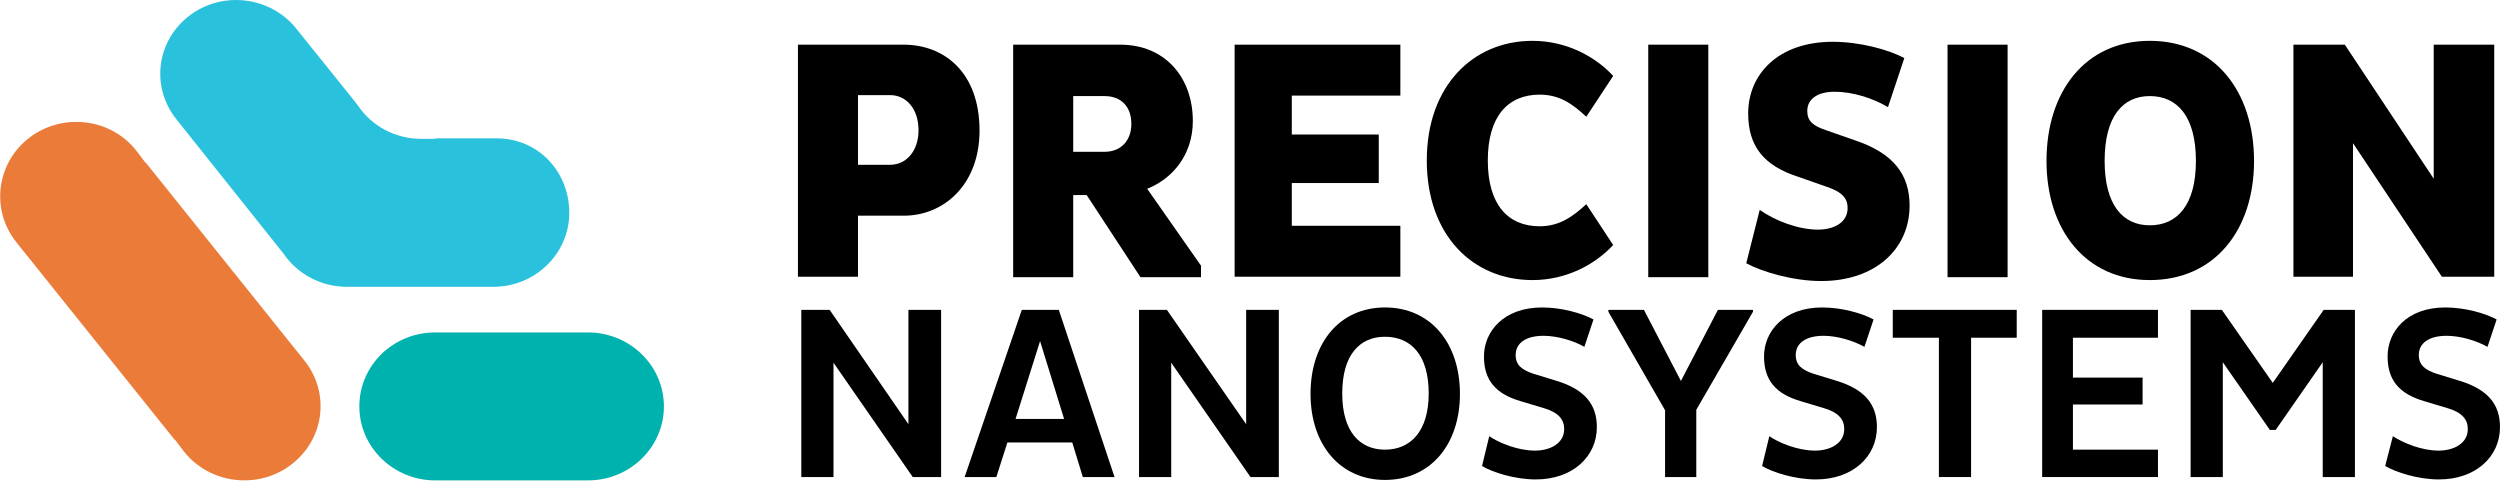 <?xml version="1.0" encoding="utf-8"?>
<!-- Generator: Adobe Illustrator 19.0.0, SVG Export Plug-In . SVG Version: 6.00 Build 0)  -->
<svg version="1.1" id="Layer_1" xmlns="http://www.w3.org/2000/svg" xmlns:xlink="http://www.w3.org/1999/xlink" x="0px" y="0px"
	 viewBox="20 347 520.4 103.2" style="enable-background:new 20 347 520.4 103.2;" xml:space="preserve">
<style type="text/css">
	.st0{fill:#29C1DB;}
	.st1{fill:#EB7B38;}
	.st2{fill:#00B2AD;}
</style>
<g>
	<path d="M198.6,366.9v14.4h6.7c3.3,0,5.9-2.8,5.9-7.2c0-4.5-2.6-7.3-5.9-7.3h-6.7V366.9z M186.1,356.3h22c8.4,0,15.8,5.7,15.8,17.9
		c0,11.1-7.3,17.7-15.8,17.7h-9.5v12.7h-12.5V356.3z"/>
	<path d="M243.4,366.9v11.7h6.5c3.5,0,5.6-2.4,5.6-5.8c0-3.6-2.1-5.8-5.6-5.8h-6.5V366.9z M230.9,356.3h22.3
		c9.3,0,15.1,6.8,15.1,15.9c0,6.8-4,11.9-9.5,14.1l11.2,16v2.4h-12.6l-11.2-17.1h-2.8v17.1h-12.5V356.3z"/>
	<polygon points="277,404.6 277,356.3 311.5,356.3 311.5,366.9 288.9,366.9 288.9,375 307,375 307,385.1 288.9,385.1 288.9,394 
		311.5,394 311.5,404.6 	"/>
	<path d="M339,355.5c7,0,13,3.2,16.8,7.3l-5.6,8.5c-2.8-2.6-5.5-4.6-9.7-4.6c-6.6,0-10.8,4.5-10.8,13.7s4.2,13.7,10.8,13.7
		c4.1,0,6.9-2,9.7-4.6l5.6,8.5c-3.8,4.1-9.8,7.3-16.8,7.3c-12.4,0-22-9.3-22-24.9C317,364.9,326.6,355.5,339,355.5"/>
	<rect x="363.1" y="356.3" width="12.5" height="48.4"/>
	<path d="M386.3,390.7c3.3,2.3,8.1,4.1,12.1,4.1c3.4,0,6.2-1.5,6.2-4.5c0-1.9-1-3.3-4.3-4.4l-6-2.1c-7.1-2.3-10.4-6.3-10.4-13.2
		c0-8.1,6.2-14.9,17.6-14.9c5.6,0,11.6,1.6,14.9,3.4l-3.4,10.2c-3.2-1.9-7.4-3.2-11.1-3.2c-3.7,0-5.7,1.6-5.7,4c0,2.1,1.2,3.1,3.9,4
		l6,2.1c8.1,2.7,11.4,7.2,11.4,13.6c0,9-7.1,15.7-18.4,15.7c-6,0-12.5-2-15.6-3.7L386.3,390.7z"/>
	<rect x="425.4" y="356.3" width="12.5" height="48.4"/>
	<path d="M467.5,393.9c5.7,0,9.6-4.2,9.6-13.4c0-9.3-3.9-13.5-9.6-13.5c-5.6,0-9.4,4.2-9.4,13.5
		C458.1,389.7,461.9,393.9,467.5,393.9 M467.5,355.5c13.5,0,21.7,10.5,21.7,25c0,14.4-8.2,24.8-21.7,24.8
		c-13.4,0-21.5-10.5-21.5-24.8C446,366,454.1,355.5,467.5,355.5"/>
	<polygon points="509.8,376.8 509.8,404.6 497.4,404.6 497.4,356.3 508.1,356.3 526.6,384.2 526.6,356.3 539.2,356.3 539.2,404.6 
		528.3,404.6 	"/>
	<polygon points="193.5,422.5 193.5,446.3 186.8,446.3 186.8,411.5 192.7,411.5 209.1,435.3 209.1,411.5 215.9,411.5 215.9,446.3 
		210,446.3 	"/>
	<path d="M231.4,434.2h10.1l-5-16.2L231.4,434.2z M232.7,411.5h7.7l11.6,34.8h-6.6l-2.2-7.2h-13.5l-2.3,7.2h-6.6L232.7,411.5z"/>
	<polygon points="263.8,422.5 263.8,446.3 257.1,446.3 257.1,411.5 262.9,411.5 279.4,435.3 279.4,411.5 286.2,411.5 286.2,446.3 
		280.3,446.3 	"/>
	<path d="M308.3,440.6c5.3,0,9.1-3.8,9.1-11.7c0-8-3.7-11.8-9.1-11.8c-5.3,0-8.9,3.8-8.9,11.8C299.4,436.8,303,440.6,308.3,440.6
		 M308.3,411c9.5,0,15.6,7.4,15.6,18c0,10.5-6.1,17.9-15.6,17.9c-9.4,0-15.5-7.4-15.5-17.9C292.8,418.3,298.9,411,308.3,411"/>
	<path d="M330,437.8c2.2,1.5,6.1,3,9.5,3c3.2,0,6.1-1.5,6.1-4.5c0-1.9-1.1-3.4-4.1-4.3l-5-1.5c-5.1-1.5-7.6-4.3-7.6-9.3
		c0-5.2,4.1-10.2,12.1-10.2c4.1,0,8.3,1.2,10.7,2.5l-1.9,5.7c-2.2-1.3-5.7-2.3-8.5-2.3c-3.8,0-5.8,1.6-5.8,4c0,2.1,1.3,3.1,3.7,3.9
		l4.9,1.5c5.8,1.8,8.3,4.9,8.3,9.6c0,6.2-5.1,10.9-12.7,10.9c-4.4,0-9.1-1.5-11.2-2.8L330,437.8z"/>
	<polygon points="366.6,432.4 354.8,411.9 354.8,411.5 362.2,411.5 369.9,426.3 377.6,411.5 384.9,411.5 384.9,411.9 373.1,432.3 
		373.1,446.3 366.6,446.3 	"/>
	<path d="M388.3,437.8c2.2,1.5,6.1,3,9.5,3c3.2,0,6.1-1.5,6.1-4.5c0-1.9-1.1-3.4-4.1-4.3l-5-1.5c-5.1-1.5-7.6-4.3-7.6-9.3
		c0-5.2,4.1-10.2,12.1-10.2c4.1,0,8.3,1.2,10.7,2.5l-1.9,5.7c-2.3-1.3-5.7-2.3-8.5-2.3c-3.8,0-5.8,1.6-5.8,4c0,2.1,1.3,3.1,3.7,3.9
		l4.9,1.5c5.8,1.8,8.3,4.9,8.3,9.6c0,6.2-5.1,10.9-12.7,10.9c-4.4,0-9.1-1.5-11.2-2.8L388.3,437.8z"/>
	<polygon points="430.3,417.3 430.3,446.3 423.6,446.3 423.6,417.3 414,417.3 414,411.5 439.8,411.5 439.8,417.3 	"/>
	<polygon points="445.1,446.3 445.1,411.5 469.2,411.5 469.2,417.3 451.5,417.3 451.5,425.6 466,425.6 466,431.2 451.5,431.2 
		451.5,440.6 469.2,440.6 469.2,446.3 	"/>
	<polygon points="503.5,422.4 493.7,436.5 492.5,436.5 482.7,422.4 482.7,446.3 476,446.3 476,411.5 482.5,411.5 493.1,426.7 
		503.7,411.5 510.2,411.5 510.2,446.3 503.5,446.3 	"/>
	<path d="M518.1,437.8c2.3,1.5,6.1,3,9.5,3c3.2,0,6.1-1.5,6.1-4.5c0-1.9-1.1-3.4-4.1-4.3l-5-1.5c-5.1-1.5-7.6-4.3-7.6-9.3
		c0-5.2,4-10.2,12-10.2c4.1,0,8.3,1.2,10.7,2.5l-1.9,5.7c-2.3-1.3-5.7-2.3-8.5-2.3c-3.8,0-5.8,1.6-5.8,4c0,2.1,1.3,3.1,3.7,3.9
		l4.9,1.5c5.8,1.8,8.3,4.9,8.3,9.6c0,6.2-5.1,10.9-12.7,10.9c-4.4,0-9-1.5-11.2-2.8L518.1,437.8z"/>
	<path class="st0" d="M56.7,371.8l22.4,28.1c2.8,4.1,7.7,6.8,13.1,6.8h30.5c8.7,0,15.8-6.9,15.8-15.4s-6.4-15.5-15.1-15.5H111
		l-0.7,0.1h-2.6c-5.5,0-10.3-2.7-13.1-6.8l-1-1.3l0,0L81.7,353c-5.3-6.7-15.3-8-22.2-2.8C52.6,355.4,51.3,365,56.7,371.8"/>
	<path class="st1" d="M83.4,422.1l-33.1-41.3v0.1l-1.9-2.5c-5.3-6.8-15.3-8-22.2-2.8s-8.2,14.9-2.9,21.7l33.1,41.3v-0.1l1.9,2.5
		c5.3,6.7,15.3,8,22.2,2.8C87.5,438.6,88.8,428.9,83.4,422.1"/>
	<path class="st2" d="M158.2,431.6c0-8.5-7.1-15.4-15.8-15.4h-20.9H120h-9.4c-8.8,0-15.8,6.9-15.8,15.4s7.1,15.4,15.8,15.4h9.4h1.5
		h20.9C151.1,447,158.2,440.1,158.2,431.6"/>
</g>
</svg>
